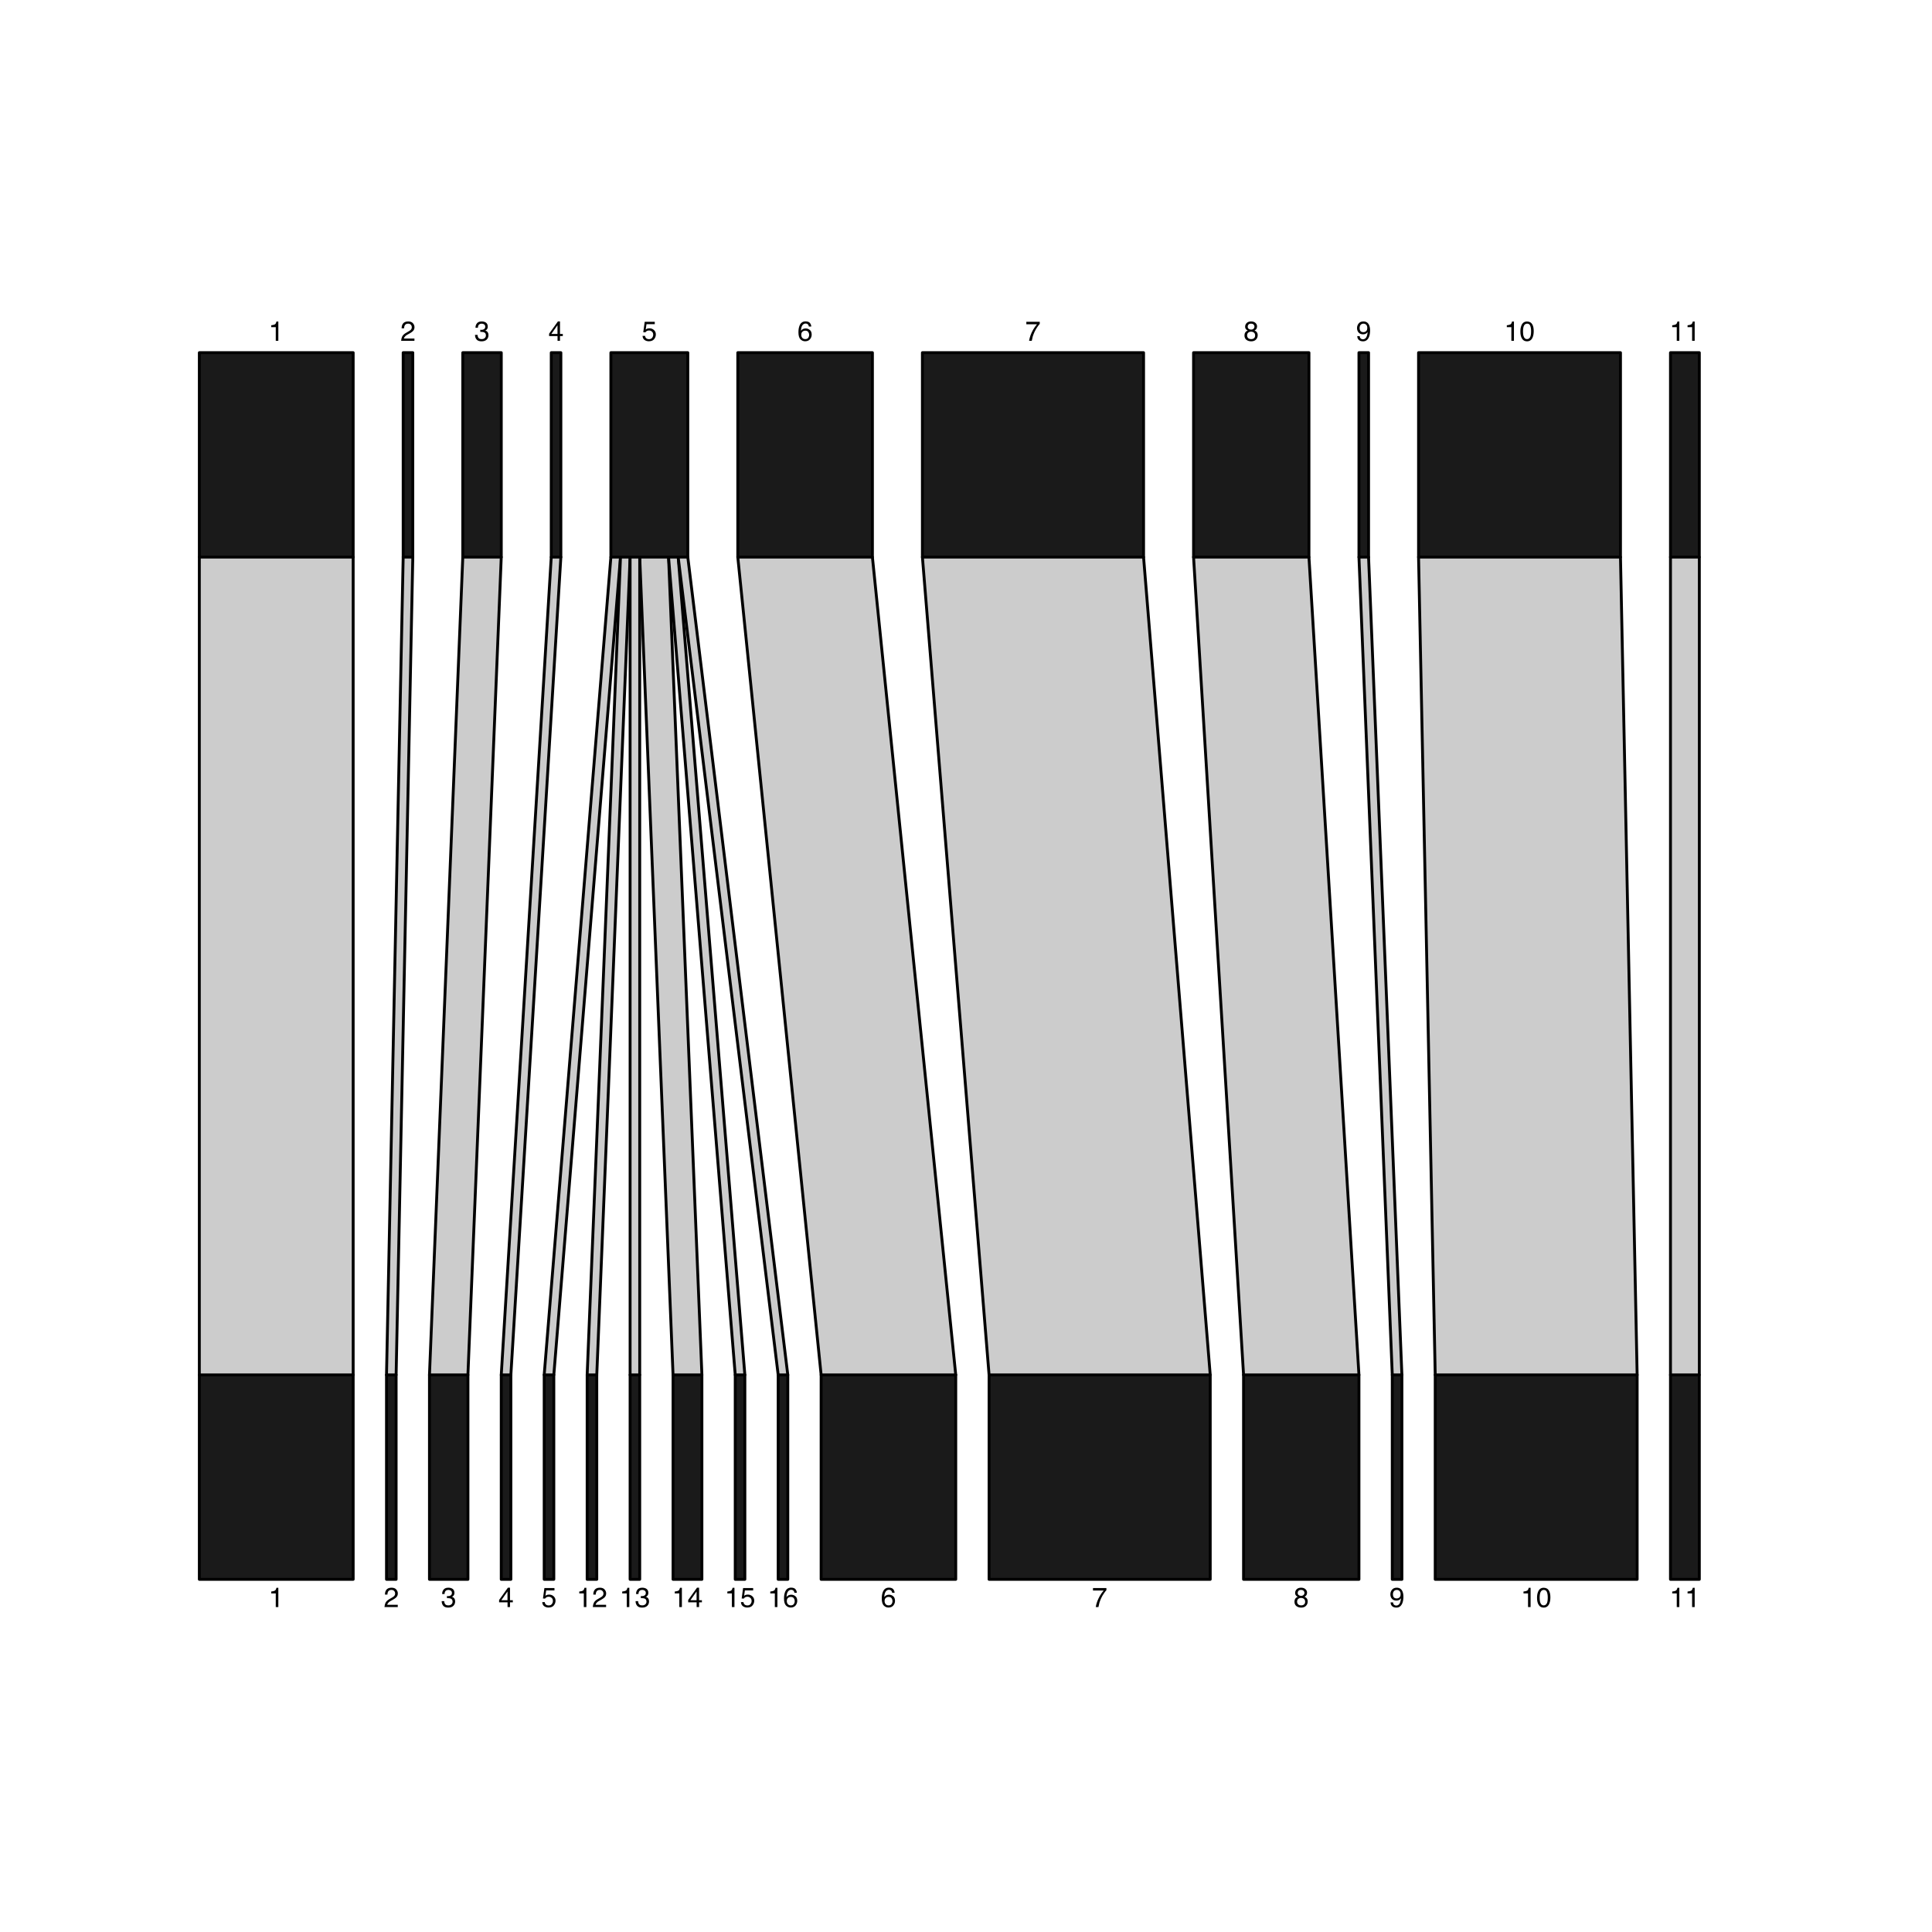 <?xml version="1.0" encoding="UTF-8"?>
<svg xmlns="http://www.w3.org/2000/svg" xmlns:xlink="http://www.w3.org/1999/xlink" width="504pt" height="504pt" viewBox="0 0 504 504" version="1.1">
<defs>
<g>
<symbol overflow="visible" id="glyph0-0">
<path style="stroke:none;" d="M 0.234 0 L 0.234 -5.172 L 4.328 -5.172 L 4.328 0 Z M 3.688 -0.641 L 3.688 -4.516 L 0.875 -4.516 L 0.875 -0.641 Z M 3.688 -0.641 "/>
</symbol>
<symbol overflow="visible" id="glyph0-1">
<path style="stroke:none;" d="M 0.688 -3.562 L 0.688 -4.047 C 1.145 -4.098 1.461 -4.176 1.641 -4.281 C 1.828 -4.383 1.961 -4.629 2.047 -5.016 L 2.547 -5.016 L 2.547 0 L 1.875 0 L 1.875 -3.562 Z M 0.688 -3.562 "/>
</symbol>
<symbol overflow="visible" id="glyph0-2">
<path style="stroke:none;" d="M 0.219 0 C 0.25 -0.438 0.344 -0.812 0.5 -1.125 C 0.656 -1.445 0.957 -1.742 1.406 -2.016 L 2.078 -2.406 C 2.379 -2.57 2.594 -2.719 2.719 -2.844 C 2.906 -3.039 3 -3.266 3 -3.516 C 3 -3.805 2.91 -4.035 2.734 -4.203 C 2.566 -4.379 2.336 -4.469 2.047 -4.469 C 1.609 -4.469 1.305 -4.305 1.141 -3.984 C 1.047 -3.805 0.992 -3.562 0.984 -3.25 L 0.344 -3.25 C 0.352 -3.688 0.438 -4.047 0.594 -4.328 C 0.863 -4.805 1.348 -5.047 2.047 -5.047 C 2.617 -5.047 3.035 -4.891 3.297 -4.578 C 3.566 -4.273 3.703 -3.93 3.703 -3.547 C 3.703 -3.141 3.562 -2.797 3.281 -2.516 C 3.113 -2.348 2.82 -2.145 2.406 -1.906 L 1.922 -1.641 C 1.691 -1.516 1.508 -1.395 1.375 -1.281 C 1.145 -1.07 1 -0.844 0.938 -0.594 L 3.688 -0.594 L 3.688 0 Z M 0.219 0 "/>
</symbol>
<symbol overflow="visible" id="glyph0-3">
<path style="stroke:none;" d="M 1.875 0.141 C 1.281 0.141 0.848 -0.02 0.578 -0.344 C 0.305 -0.676 0.172 -1.078 0.172 -1.547 L 0.828 -1.547 C 0.859 -1.223 0.922 -0.988 1.016 -0.844 C 1.18 -0.57 1.477 -0.438 1.906 -0.438 C 2.238 -0.438 2.504 -0.523 2.703 -0.703 C 2.91 -0.879 3.016 -1.109 3.016 -1.391 C 3.016 -1.742 2.906 -1.988 2.688 -2.125 C 2.477 -2.258 2.188 -2.328 1.812 -2.328 C 1.77 -2.328 1.723 -2.328 1.672 -2.328 C 1.629 -2.328 1.586 -2.328 1.547 -2.328 L 1.547 -2.891 C 1.609 -2.879 1.66 -2.867 1.703 -2.859 C 1.754 -2.859 1.805 -2.859 1.859 -2.859 C 2.098 -2.859 2.289 -2.898 2.438 -2.984 C 2.707 -3.109 2.844 -3.344 2.844 -3.688 C 2.844 -3.938 2.754 -4.129 2.578 -4.266 C 2.398 -4.398 2.191 -4.469 1.953 -4.469 C 1.523 -4.469 1.234 -4.328 1.078 -4.047 C 0.984 -3.891 0.93 -3.672 0.922 -3.391 L 0.297 -3.391 C 0.297 -3.766 0.375 -4.082 0.531 -4.344 C 0.781 -4.812 1.234 -5.047 1.891 -5.047 C 2.398 -5.047 2.797 -4.93 3.078 -4.703 C 3.359 -4.473 3.5 -4.141 3.5 -3.703 C 3.5 -3.398 3.414 -3.148 3.25 -2.953 C 3.145 -2.836 3.008 -2.742 2.844 -2.672 C 3.113 -2.598 3.32 -2.457 3.469 -2.25 C 3.613 -2.039 3.688 -1.785 3.688 -1.484 C 3.688 -1.004 3.531 -0.613 3.219 -0.312 C 2.906 -0.008 2.457 0.141 1.875 0.141 Z M 1.875 0.141 "/>
</symbol>
<symbol overflow="visible" id="glyph0-4">
<path style="stroke:none;" d="M 2.375 -1.781 L 2.375 -4.062 L 0.766 -1.781 Z M 2.391 0 L 2.391 -1.234 L 0.188 -1.234 L 0.188 -1.844 L 2.484 -5.047 L 3.031 -5.047 L 3.031 -1.781 L 3.766 -1.781 L 3.766 -1.234 L 3.031 -1.234 L 3.031 0 Z M 2.391 0 "/>
</symbol>
<symbol overflow="visible" id="glyph0-5">
<path style="stroke:none;" d="M 0.891 -1.281 C 0.93 -0.914 1.098 -0.664 1.391 -0.531 C 1.547 -0.457 1.719 -0.422 1.906 -0.422 C 2.281 -0.422 2.555 -0.539 2.734 -0.781 C 2.922 -1.02 3.016 -1.285 3.016 -1.578 C 3.016 -1.93 2.906 -2.203 2.688 -2.391 C 2.477 -2.586 2.223 -2.688 1.922 -2.688 C 1.703 -2.688 1.516 -2.645 1.359 -2.562 C 1.203 -2.477 1.07 -2.359 0.969 -2.203 L 0.422 -2.234 L 0.797 -4.953 L 3.422 -4.953 L 3.422 -4.344 L 1.266 -4.344 L 1.062 -2.938 C 1.176 -3.031 1.285 -3.098 1.391 -3.141 C 1.578 -3.211 1.797 -3.25 2.047 -3.25 C 2.504 -3.25 2.895 -3.098 3.219 -2.797 C 3.539 -2.504 3.703 -2.129 3.703 -1.672 C 3.703 -1.203 3.551 -0.785 3.25 -0.422 C 2.957 -0.055 2.488 0.125 1.844 0.125 C 1.438 0.125 1.07 0.008 0.75 -0.219 C 0.438 -0.445 0.266 -0.801 0.234 -1.281 Z M 0.891 -1.281 "/>
</symbol>
<symbol overflow="visible" id="glyph0-6">
<path style="stroke:none;" d="M 2.109 -5.062 C 2.672 -5.062 3.062 -4.914 3.281 -4.625 C 3.5 -4.332 3.609 -4.031 3.609 -3.719 L 2.984 -3.719 C 2.953 -3.914 2.895 -4.07 2.812 -4.188 C 2.656 -4.395 2.426 -4.5 2.125 -4.5 C 1.77 -4.5 1.484 -4.332 1.266 -4 C 1.055 -3.676 0.941 -3.211 0.922 -2.609 C 1.066 -2.816 1.25 -2.973 1.469 -3.078 C 1.676 -3.172 1.906 -3.219 2.156 -3.219 C 2.57 -3.219 2.938 -3.082 3.25 -2.812 C 3.562 -2.551 3.719 -2.148 3.719 -1.609 C 3.719 -1.148 3.566 -0.742 3.266 -0.391 C 2.973 -0.047 2.551 0.125 2 0.125 C 1.531 0.125 1.125 -0.051 0.781 -0.406 C 0.438 -0.758 0.266 -1.363 0.266 -2.219 C 0.266 -2.844 0.344 -3.375 0.5 -3.812 C 0.789 -4.645 1.328 -5.062 2.109 -5.062 Z M 2.062 -0.438 C 2.395 -0.438 2.645 -0.547 2.812 -0.766 C 2.977 -0.992 3.062 -1.258 3.062 -1.562 C 3.062 -1.82 2.984 -2.066 2.828 -2.297 C 2.68 -2.523 2.414 -2.641 2.031 -2.641 C 1.758 -2.641 1.52 -2.551 1.312 -2.375 C 1.102 -2.195 1 -1.926 1 -1.562 C 1 -1.238 1.094 -0.969 1.281 -0.75 C 1.469 -0.539 1.727 -0.438 2.062 -0.438 Z M 2.062 -0.438 "/>
</symbol>
<symbol overflow="visible" id="glyph0-7">
<path style="stroke:none;" d="M 3.766 -4.953 L 3.766 -4.406 C 3.609 -4.25 3.395 -3.973 3.125 -3.578 C 2.852 -3.191 2.613 -2.773 2.406 -2.328 C 2.207 -1.879 2.051 -1.477 1.938 -1.125 C 1.875 -0.895 1.789 -0.52 1.688 0 L 0.984 0 C 1.141 -0.957 1.488 -1.914 2.031 -2.875 C 2.352 -3.426 2.691 -3.906 3.047 -4.312 L 0.266 -4.312 L 0.266 -4.953 Z M 3.766 -4.953 "/>
</symbol>
<symbol overflow="visible" id="glyph0-8">
<path style="stroke:none;" d="M 1.953 -2.922 C 2.234 -2.922 2.453 -3 2.609 -3.156 C 2.766 -3.312 2.844 -3.5 2.844 -3.719 C 2.844 -3.906 2.77 -4.078 2.625 -4.234 C 2.477 -4.391 2.25 -4.469 1.938 -4.469 C 1.633 -4.469 1.414 -4.391 1.281 -4.234 C 1.145 -4.078 1.078 -3.895 1.078 -3.688 C 1.078 -3.445 1.16 -3.258 1.328 -3.125 C 1.504 -2.988 1.711 -2.922 1.953 -2.922 Z M 2 -0.438 C 2.289 -0.438 2.531 -0.516 2.719 -0.672 C 2.914 -0.828 3.016 -1.062 3.016 -1.375 C 3.016 -1.707 2.914 -1.957 2.719 -2.125 C 2.52 -2.289 2.266 -2.375 1.953 -2.375 C 1.648 -2.375 1.398 -2.285 1.203 -2.109 C 1.016 -1.941 0.922 -1.707 0.922 -1.406 C 0.922 -1.133 1.008 -0.906 1.188 -0.719 C 1.363 -0.531 1.633 -0.438 2 -0.438 Z M 1.094 -2.688 C 0.914 -2.758 0.781 -2.848 0.688 -2.953 C 0.5 -3.141 0.406 -3.379 0.406 -3.672 C 0.406 -4.047 0.539 -4.367 0.812 -4.641 C 1.082 -4.91 1.469 -5.047 1.969 -5.047 C 2.457 -5.047 2.836 -4.914 3.109 -4.656 C 3.379 -4.406 3.516 -4.113 3.516 -3.781 C 3.516 -3.469 3.438 -3.211 3.281 -3.016 C 3.188 -2.898 3.047 -2.789 2.859 -2.688 C 3.066 -2.594 3.234 -2.484 3.359 -2.359 C 3.578 -2.129 3.688 -1.828 3.688 -1.453 C 3.688 -1.004 3.535 -0.625 3.234 -0.312 C 2.941 -0.008 2.523 0.141 1.984 0.141 C 1.492 0.141 1.078 0.008 0.734 -0.25 C 0.398 -0.52 0.234 -0.906 0.234 -1.406 C 0.234 -1.707 0.305 -1.969 0.453 -2.188 C 0.598 -2.406 0.812 -2.57 1.094 -2.688 Z M 1.094 -2.688 "/>
</symbol>
<symbol overflow="visible" id="glyph0-9">
<path style="stroke:none;" d="M 0.953 -1.219 C 0.973 -0.863 1.109 -0.625 1.359 -0.5 C 1.484 -0.426 1.629 -0.391 1.797 -0.391 C 2.098 -0.391 2.352 -0.516 2.562 -0.766 C 2.781 -1.016 2.938 -1.523 3.031 -2.297 C 2.883 -2.078 2.707 -1.922 2.5 -1.828 C 2.289 -1.734 2.066 -1.688 1.828 -1.688 C 1.348 -1.688 0.961 -1.836 0.672 -2.141 C 0.391 -2.453 0.25 -2.844 0.25 -3.312 C 0.25 -3.77 0.391 -4.172 0.672 -4.516 C 0.953 -4.867 1.363 -5.047 1.906 -5.047 C 2.645 -5.047 3.148 -4.711 3.422 -4.047 C 3.578 -3.68 3.656 -3.227 3.656 -2.688 C 3.656 -2.07 3.566 -1.523 3.391 -1.047 C 3.078 -0.254 2.555 0.141 1.828 0.141 C 1.328 0.141 0.945 0.008 0.688 -0.25 C 0.438 -0.508 0.312 -0.832 0.312 -1.219 Z M 1.922 -2.25 C 2.172 -2.25 2.398 -2.332 2.609 -2.5 C 2.816 -2.664 2.922 -2.953 2.922 -3.359 C 2.922 -3.734 2.828 -4.008 2.641 -4.188 C 2.453 -4.375 2.211 -4.469 1.922 -4.469 C 1.609 -4.469 1.363 -4.363 1.188 -4.156 C 1.008 -3.945 0.922 -3.672 0.922 -3.328 C 0.922 -2.992 1 -2.727 1.156 -2.531 C 1.312 -2.344 1.566 -2.25 1.922 -2.25 Z M 1.922 -2.25 "/>
</symbol>
<symbol overflow="visible" id="glyph0-10">
<path style="stroke:none;" d="M 1.953 -5.031 C 2.598 -5.031 3.066 -4.766 3.359 -4.234 C 3.586 -3.816 3.703 -3.25 3.703 -2.531 C 3.703 -1.844 3.598 -1.273 3.391 -0.828 C 3.098 -0.18 2.613 0.141 1.938 0.141 C 1.332 0.141 0.883 -0.125 0.594 -0.656 C 0.344 -1.094 0.219 -1.68 0.219 -2.422 C 0.219 -2.992 0.297 -3.484 0.453 -3.891 C 0.723 -4.648 1.223 -5.031 1.953 -5.031 Z M 1.938 -0.438 C 2.27 -0.438 2.531 -0.582 2.719 -0.875 C 2.914 -1.164 3.016 -1.707 3.016 -2.5 C 3.016 -3.07 2.941 -3.539 2.797 -3.906 C 2.66 -4.281 2.391 -4.469 1.984 -4.469 C 1.609 -4.469 1.332 -4.289 1.156 -3.938 C 0.988 -3.594 0.906 -3.078 0.906 -2.391 C 0.906 -1.879 0.961 -1.469 1.078 -1.156 C 1.242 -0.676 1.531 -0.438 1.938 -0.438 Z M 1.938 -0.438 "/>
</symbol>
</g>
</defs>
<g id="surface86">
<rect x="0" y="0" width="504" height="504" style="fill:rgb(100%,100%,100%);fill-opacity:1;stroke:none;"/>
<path style="fill-rule:nonzero;fill:rgb(10.196%,10.196%,10.196%);fill-opacity:1;stroke-width:0.75;stroke-linecap:round;stroke-linejoin:round;stroke:rgb(0%,0%,0%);stroke-opacity:1;stroke-miterlimit:10;" d="M 52 145.332 L 92.133 145.332 L 92.133 92 L 52 92 Z M 52 145.332 "/>
<g style="fill:rgb(0%,0%,0%);fill-opacity:1;">
  <use xlink:href="#glyph0-1" x="70.062" y="88.902"/>
</g>
<path style="fill-rule:nonzero;fill:rgb(10.196%,10.196%,10.196%);fill-opacity:1;stroke-width:0.75;stroke-linecap:round;stroke-linejoin:round;stroke:rgb(0%,0%,0%);stroke-opacity:1;stroke-miterlimit:10;" d="M 105.176 145.332 L 107.684 145.332 L 107.684 92 L 105.176 92 Z M 105.176 145.332 "/>
<g style="fill:rgb(0%,0%,0%);fill-opacity:1;">
  <use xlink:href="#glyph0-2" x="104.426" y="88.902"/>
</g>
<path style="fill-rule:nonzero;fill:rgb(10.196%,10.196%,10.196%);fill-opacity:1;stroke-width:0.75;stroke-linecap:round;stroke-linejoin:round;stroke:rgb(0%,0%,0%);stroke-opacity:1;stroke-miterlimit:10;" d="M 120.73 145.332 L 130.766 145.332 L 130.766 92 L 120.73 92 Z M 120.73 145.332 "/>
<g style="fill:rgb(0%,0%,0%);fill-opacity:1;">
  <use xlink:href="#glyph0-3" x="123.742" y="88.902"/>
</g>
<path style="fill-rule:nonzero;fill:rgb(10.196%,10.196%,10.196%);fill-opacity:1;stroke-width:0.75;stroke-linecap:round;stroke-linejoin:round;stroke:rgb(0%,0%,0%);stroke-opacity:1;stroke-miterlimit:10;" d="M 143.805 145.332 L 146.312 145.332 L 146.312 92 L 143.805 92 Z M 143.805 145.332 "/>
<g style="fill:rgb(0%,0%,0%);fill-opacity:1;">
  <use xlink:href="#glyph0-4" x="143.055" y="88.902"/>
</g>
<path style="fill-rule:nonzero;fill:rgb(10.196%,10.196%,10.196%);fill-opacity:1;stroke-width:0.75;stroke-linecap:round;stroke-linejoin:round;stroke:rgb(0%,0%,0%);stroke-opacity:1;stroke-miterlimit:10;" d="M 159.359 145.332 L 179.426 145.332 L 179.426 92 L 159.359 92 Z M 159.359 145.332 "/>
<g style="fill:rgb(0%,0%,0%);fill-opacity:1;">
  <use xlink:href="#glyph0-5" x="167.387" y="88.902"/>
</g>
<path style="fill-rule:nonzero;fill:rgb(10.196%,10.196%,10.196%);fill-opacity:1;stroke-width:0.75;stroke-linecap:round;stroke-linejoin:round;stroke:rgb(0%,0%,0%);stroke-opacity:1;stroke-miterlimit:10;" d="M 192.469 145.332 L 227.586 145.332 L 227.586 92 L 192.469 92 Z M 192.469 145.332 "/>
<g style="fill:rgb(0%,0%,0%);fill-opacity:1;">
  <use xlink:href="#glyph0-6" x="208.023" y="88.902"/>
</g>
<path style="fill-rule:nonzero;fill:rgb(10.196%,10.196%,10.196%);fill-opacity:1;stroke-width:0.75;stroke-linecap:round;stroke-linejoin:round;stroke:rgb(0%,0%,0%);stroke-opacity:1;stroke-miterlimit:10;" d="M 240.629 145.332 L 298.32 145.332 L 298.32 92 L 240.629 92 Z M 240.629 145.332 "/>
<g style="fill:rgb(0%,0%,0%);fill-opacity:1;">
  <use xlink:href="#glyph0-7" x="267.473" y="88.902"/>
</g>
<path style="fill-rule:nonzero;fill:rgb(10.196%,10.196%,10.196%);fill-opacity:1;stroke-width:0.75;stroke-linecap:round;stroke-linejoin:round;stroke:rgb(0%,0%,0%);stroke-opacity:1;stroke-miterlimit:10;" d="M 311.363 145.332 L 341.465 145.332 L 341.465 92 L 311.363 92 Z M 311.363 145.332 "/>
<g style="fill:rgb(0%,0%,0%);fill-opacity:1;">
  <use xlink:href="#glyph0-8" x="324.41" y="88.902"/>
</g>
<path style="fill-rule:nonzero;fill:rgb(10.196%,10.196%,10.196%);fill-opacity:1;stroke-width:0.75;stroke-linecap:round;stroke-linejoin:round;stroke:rgb(0%,0%,0%);stroke-opacity:1;stroke-miterlimit:10;" d="M 354.508 145.332 L 357.016 145.332 L 357.016 92 L 354.508 92 Z M 354.508 145.332 "/>
<g style="fill:rgb(0%,0%,0%);fill-opacity:1;">
  <use xlink:href="#glyph0-9" x="353.758" y="88.902"/>
</g>
<path style="fill-rule:nonzero;fill:rgb(10.196%,10.196%,10.196%);fill-opacity:1;stroke-width:0.75;stroke-linecap:round;stroke-linejoin:round;stroke:rgb(0%,0%,0%);stroke-opacity:1;stroke-miterlimit:10;" d="M 370.059 145.332 L 422.734 145.332 L 422.734 92 L 370.059 92 Z M 370.059 145.332 "/>
<g style="fill:rgb(0%,0%,0%);fill-opacity:1;">
  <use xlink:href="#glyph0-1" x="392.395" y="88.902"/>
  <use xlink:href="#glyph0-10" x="396.399" y="88.902"/>
</g>
<path style="fill-rule:nonzero;fill:rgb(10.196%,10.196%,10.196%);fill-opacity:1;stroke-width:0.75;stroke-linecap:round;stroke-linejoin:round;stroke:rgb(0%,0%,0%);stroke-opacity:1;stroke-miterlimit:10;" d="M 435.777 145.332 L 443.301 145.332 L 443.301 92 L 435.777 92 Z M 435.777 145.332 "/>
<g style="fill:rgb(0%,0%,0%);fill-opacity:1;">
  <use xlink:href="#glyph0-1" x="435.539" y="88.902"/>
  <use xlink:href="#glyph0-1" x="439.543" y="88.902"/>
</g>
<path style="fill-rule:nonzero;fill:rgb(10.196%,10.196%,10.196%);fill-opacity:1;stroke-width:0.75;stroke-linecap:round;stroke-linejoin:round;stroke:rgb(0%,0%,0%);stroke-opacity:1;stroke-miterlimit:10;" d="M 52 412 L 92.133 412 L 92.133 358.668 L 52 358.668 Z M 52 412 "/>
<g style="fill:rgb(0%,0%,0%);fill-opacity:1;">
  <use xlink:href="#glyph0-1" x="70.062" y="419.23"/>
</g>
<path style="fill-rule:nonzero;fill:rgb(10.196%,10.196%,10.196%);fill-opacity:1;stroke-width:0.75;stroke-linecap:round;stroke-linejoin:round;stroke:rgb(0%,0%,0%);stroke-opacity:1;stroke-miterlimit:10;" d="M 100.828 412 L 103.336 412 L 103.336 358.668 L 100.828 358.668 Z M 100.828 412 "/>
<g style="fill:rgb(0%,0%,0%);fill-opacity:1;">
  <use xlink:href="#glyph0-2" x="100.078" y="419.23"/>
</g>
<path style="fill-rule:nonzero;fill:rgb(10.196%,10.196%,10.196%);fill-opacity:1;stroke-width:0.75;stroke-linecap:round;stroke-linejoin:round;stroke:rgb(0%,0%,0%);stroke-opacity:1;stroke-miterlimit:10;" d="M 112.035 412 L 122.07 412 L 122.07 358.668 L 112.035 358.668 Z M 112.035 412 "/>
<g style="fill:rgb(0%,0%,0%);fill-opacity:1;">
  <use xlink:href="#glyph0-3" x="115.047" y="419.23"/>
</g>
<path style="fill-rule:nonzero;fill:rgb(10.196%,10.196%,10.196%);fill-opacity:1;stroke-width:0.75;stroke-linecap:round;stroke-linejoin:round;stroke:rgb(0%,0%,0%);stroke-opacity:1;stroke-miterlimit:10;" d="M 130.762 412 L 133.27 412 L 133.27 358.668 L 130.762 358.668 Z M 130.762 412 "/>
<g style="fill:rgb(0%,0%,0%);fill-opacity:1;">
  <use xlink:href="#glyph0-4" x="130.012" y="419.23"/>
</g>
<path style="fill-rule:nonzero;fill:rgb(10.196%,10.196%,10.196%);fill-opacity:1;stroke-width:0.75;stroke-linecap:round;stroke-linejoin:round;stroke:rgb(0%,0%,0%);stroke-opacity:1;stroke-miterlimit:10;" d="M 141.965 412 L 144.473 412 L 144.473 358.668 L 141.965 358.668 Z M 141.965 412 "/>
<g style="fill:rgb(0%,0%,0%);fill-opacity:1;">
  <use xlink:href="#glyph0-5" x="141.219" y="419.23"/>
</g>
<path style="fill-rule:nonzero;fill:rgb(10.196%,10.196%,10.196%);fill-opacity:1;stroke-width:0.75;stroke-linecap:round;stroke-linejoin:round;stroke:rgb(0%,0%,0%);stroke-opacity:1;stroke-miterlimit:10;" d="M 153.172 412 L 155.68 412 L 155.68 358.668 L 153.172 358.668 Z M 153.172 412 "/>
<g style="fill:rgb(0%,0%,0%);fill-opacity:1;">
  <use xlink:href="#glyph0-1" x="150.422" y="419.23"/>
  <use xlink:href="#glyph0-2" x="154.426" y="419.23"/>
</g>
<path style="fill-rule:nonzero;fill:rgb(10.196%,10.196%,10.196%);fill-opacity:1;stroke-width:0.75;stroke-linecap:round;stroke-linejoin:round;stroke:rgb(0%,0%,0%);stroke-opacity:1;stroke-miterlimit:10;" d="M 164.375 412 L 166.883 412 L 166.883 358.668 L 164.375 358.668 Z M 164.375 412 "/>
<g style="fill:rgb(0%,0%,0%);fill-opacity:1;">
  <use xlink:href="#glyph0-1" x="161.625" y="419.23"/>
  <use xlink:href="#glyph0-3" x="165.629" y="419.23"/>
</g>
<path style="fill-rule:nonzero;fill:rgb(10.196%,10.196%,10.196%);fill-opacity:1;stroke-width:0.75;stroke-linecap:round;stroke-linejoin:round;stroke:rgb(0%,0%,0%);stroke-opacity:1;stroke-miterlimit:10;" d="M 175.578 412 L 183.102 412 L 183.102 358.668 L 175.578 358.668 Z M 175.578 412 "/>
<g style="fill:rgb(0%,0%,0%);fill-opacity:1;">
  <use xlink:href="#glyph0-1" x="175.336" y="419.23"/>
  <use xlink:href="#glyph0-4" x="179.34" y="419.23"/>
</g>
<path style="fill-rule:nonzero;fill:rgb(10.196%,10.196%,10.196%);fill-opacity:1;stroke-width:0.75;stroke-linecap:round;stroke-linejoin:round;stroke:rgb(0%,0%,0%);stroke-opacity:1;stroke-miterlimit:10;" d="M 191.801 412 L 194.309 412 L 194.309 358.668 L 191.801 358.668 Z M 191.801 412 "/>
<g style="fill:rgb(0%,0%,0%);fill-opacity:1;">
  <use xlink:href="#glyph0-1" x="189.051" y="419.23"/>
  <use xlink:href="#glyph0-5" x="193.055" y="419.23"/>
</g>
<path style="fill-rule:nonzero;fill:rgb(10.196%,10.196%,10.196%);fill-opacity:1;stroke-width:0.75;stroke-linecap:round;stroke-linejoin:round;stroke:rgb(0%,0%,0%);stroke-opacity:1;stroke-miterlimit:10;" d="M 203.004 412 L 205.512 412 L 205.512 358.668 L 203.004 358.668 Z M 203.004 412 "/>
<g style="fill:rgb(0%,0%,0%);fill-opacity:1;">
  <use xlink:href="#glyph0-1" x="200.254" y="419.23"/>
  <use xlink:href="#glyph0-6" x="204.258" y="419.23"/>
</g>
<path style="fill-rule:nonzero;fill:rgb(10.196%,10.196%,10.196%);fill-opacity:1;stroke-width:0.75;stroke-linecap:round;stroke-linejoin:round;stroke:rgb(0%,0%,0%);stroke-opacity:1;stroke-miterlimit:10;" d="M 214.207 412 L 249.324 412 L 249.324 358.668 L 214.207 358.668 Z M 214.207 412 "/>
<g style="fill:rgb(0%,0%,0%);fill-opacity:1;">
  <use xlink:href="#glyph0-6" x="229.762" y="419.23"/>
</g>
<path style="fill-rule:nonzero;fill:rgb(10.196%,10.196%,10.196%);fill-opacity:1;stroke-width:0.75;stroke-linecap:round;stroke-linejoin:round;stroke:rgb(0%,0%,0%);stroke-opacity:1;stroke-miterlimit:10;" d="M 258.02 412 L 315.711 412 L 315.711 358.668 L 258.02 358.668 Z M 258.02 412 "/>
<g style="fill:rgb(0%,0%,0%);fill-opacity:1;">
  <use xlink:href="#glyph0-7" x="284.863" y="419.23"/>
</g>
<path style="fill-rule:nonzero;fill:rgb(10.196%,10.196%,10.196%);fill-opacity:1;stroke-width:0.75;stroke-linecap:round;stroke-linejoin:round;stroke:rgb(0%,0%,0%);stroke-opacity:1;stroke-miterlimit:10;" d="M 324.406 412 L 354.508 412 L 354.508 358.668 L 324.406 358.668 Z M 324.406 412 "/>
<g style="fill:rgb(0%,0%,0%);fill-opacity:1;">
  <use xlink:href="#glyph0-8" x="337.453" y="419.23"/>
</g>
<path style="fill-rule:nonzero;fill:rgb(10.196%,10.196%,10.196%);fill-opacity:1;stroke-width:0.75;stroke-linecap:round;stroke-linejoin:round;stroke:rgb(0%,0%,0%);stroke-opacity:1;stroke-miterlimit:10;" d="M 363.203 412 L 365.711 412 L 365.711 358.668 L 363.203 358.668 Z M 363.203 412 "/>
<g style="fill:rgb(0%,0%,0%);fill-opacity:1;">
  <use xlink:href="#glyph0-9" x="362.453" y="419.23"/>
</g>
<path style="fill-rule:nonzero;fill:rgb(10.196%,10.196%,10.196%);fill-opacity:1;stroke-width:0.75;stroke-linecap:round;stroke-linejoin:round;stroke:rgb(0%,0%,0%);stroke-opacity:1;stroke-miterlimit:10;" d="M 374.406 412 L 427.082 412 L 427.082 358.668 L 374.406 358.668 Z M 374.406 412 "/>
<g style="fill:rgb(0%,0%,0%);fill-opacity:1;">
  <use xlink:href="#glyph0-1" x="396.742" y="419.23"/>
  <use xlink:href="#glyph0-10" x="400.746" y="419.23"/>
</g>
<path style="fill-rule:nonzero;fill:rgb(10.196%,10.196%,10.196%);fill-opacity:1;stroke-width:0.75;stroke-linecap:round;stroke-linejoin:round;stroke:rgb(0%,0%,0%);stroke-opacity:1;stroke-miterlimit:10;" d="M 435.777 412 L 443.301 412 L 443.301 358.668 L 435.777 358.668 Z M 435.777 412 "/>
<g style="fill:rgb(0%,0%,0%);fill-opacity:1;">
  <use xlink:href="#glyph0-1" x="435.539" y="419.23"/>
  <use xlink:href="#glyph0-1" x="439.543" y="419.23"/>
</g>
<path style="fill-rule:nonzero;fill:rgb(80%,80%,80%);fill-opacity:1;stroke-width:0.75;stroke-linecap:round;stroke-linejoin:round;stroke:rgb(0%,0%,0%);stroke-opacity:1;stroke-miterlimit:10;" d="M 240.629 145.332 L 298.32 145.332 L 315.711 358.668 L 258.02 358.668 Z M 240.629 145.332 "/>
<path style="fill-rule:nonzero;fill:rgb(80%,80%,80%);fill-opacity:1;stroke-width:0.75;stroke-linecap:round;stroke-linejoin:round;stroke:rgb(0%,0%,0%);stroke-opacity:1;stroke-miterlimit:10;" d="M 370.059 145.332 L 422.734 145.332 L 427.082 358.668 L 374.406 358.668 Z M 370.059 145.332 "/>
<path style="fill-rule:nonzero;fill:rgb(80%,80%,80%);fill-opacity:1;stroke-width:0.75;stroke-linecap:round;stroke-linejoin:round;stroke:rgb(0%,0%,0%);stroke-opacity:1;stroke-miterlimit:10;" d="M 52 145.332 L 92.133 145.332 L 92.133 358.668 L 52 358.668 Z M 52 145.332 "/>
<path style="fill-rule:nonzero;fill:rgb(80%,80%,80%);fill-opacity:1;stroke-width:0.75;stroke-linecap:round;stroke-linejoin:round;stroke:rgb(0%,0%,0%);stroke-opacity:1;stroke-miterlimit:10;" d="M 192.469 145.332 L 227.586 145.332 L 249.324 358.668 L 214.207 358.668 Z M 192.469 145.332 "/>
<path style="fill-rule:nonzero;fill:rgb(80%,80%,80%);fill-opacity:1;stroke-width:0.75;stroke-linecap:round;stroke-linejoin:round;stroke:rgb(0%,0%,0%);stroke-opacity:1;stroke-miterlimit:10;" d="M 311.363 145.332 L 341.465 145.332 L 354.508 358.668 L 324.406 358.668 Z M 311.363 145.332 "/>
<path style="fill-rule:nonzero;fill:rgb(80%,80%,80%);fill-opacity:1;stroke-width:0.75;stroke-linecap:round;stroke-linejoin:round;stroke:rgb(0%,0%,0%);stroke-opacity:1;stroke-miterlimit:10;" d="M 120.73 145.332 L 130.762 145.332 L 122.066 358.668 L 112.035 358.668 Z M 120.73 145.332 "/>
<path style="fill-rule:nonzero;fill:rgb(80%,80%,80%);fill-opacity:1;stroke-width:0.75;stroke-linecap:round;stroke-linejoin:round;stroke:rgb(0%,0%,0%);stroke-opacity:1;stroke-miterlimit:10;" d="M 166.883 145.332 L 174.406 145.332 L 183.105 358.668 L 175.578 358.668 Z M 166.883 145.332 "/>
<path style="fill-rule:nonzero;fill:rgb(80%,80%,80%);fill-opacity:1;stroke-width:0.75;stroke-linecap:round;stroke-linejoin:round;stroke:rgb(0%,0%,0%);stroke-opacity:1;stroke-miterlimit:10;" d="M 435.777 145.332 L 443.305 145.332 L 443.305 358.668 L 435.777 358.668 Z M 435.777 145.332 "/>
<path style="fill-rule:nonzero;fill:rgb(80%,80%,80%);fill-opacity:1;stroke-width:0.75;stroke-linecap:round;stroke-linejoin:round;stroke:rgb(0%,0%,0%);stroke-opacity:1;stroke-miterlimit:10;" d="M 105.176 145.332 L 107.688 145.332 L 103.336 358.668 L 100.828 358.668 Z M 105.176 145.332 "/>
<path style="fill-rule:nonzero;fill:rgb(80%,80%,80%);fill-opacity:1;stroke-width:0.75;stroke-linecap:round;stroke-linejoin:round;stroke:rgb(0%,0%,0%);stroke-opacity:1;stroke-miterlimit:10;" d="M 143.805 145.332 L 146.312 145.332 L 133.27 358.668 L 130.762 358.668 Z M 143.805 145.332 "/>
<path style="fill-rule:nonzero;fill:rgb(80%,80%,80%);fill-opacity:1;stroke-width:0.75;stroke-linecap:round;stroke-linejoin:round;stroke:rgb(0%,0%,0%);stroke-opacity:1;stroke-miterlimit:10;" d="M 159.359 145.332 L 161.867 145.332 L 144.477 358.668 L 141.965 358.668 Z M 159.359 145.332 "/>
<path style="fill-rule:nonzero;fill:rgb(80%,80%,80%);fill-opacity:1;stroke-width:0.75;stroke-linecap:round;stroke-linejoin:round;stroke:rgb(0%,0%,0%);stroke-opacity:1;stroke-miterlimit:10;" d="M 161.867 145.332 L 164.375 145.332 L 155.68 358.668 L 153.172 358.668 Z M 161.867 145.332 "/>
<path style="fill-rule:nonzero;fill:rgb(80%,80%,80%);fill-opacity:1;stroke-width:0.75;stroke-linecap:round;stroke-linejoin:round;stroke:rgb(0%,0%,0%);stroke-opacity:1;stroke-miterlimit:10;" d="M 164.375 145.332 L 166.883 145.332 L 166.883 358.668 L 164.375 358.668 Z M 164.375 145.332 "/>
<path style="fill-rule:nonzero;fill:rgb(80%,80%,80%);fill-opacity:1;stroke-width:0.75;stroke-linecap:round;stroke-linejoin:round;stroke:rgb(0%,0%,0%);stroke-opacity:1;stroke-miterlimit:10;" d="M 174.406 145.332 L 176.918 145.332 L 194.309 358.668 L 191.801 358.668 Z M 174.406 145.332 "/>
<path style="fill-rule:nonzero;fill:rgb(80%,80%,80%);fill-opacity:1;stroke-width:0.75;stroke-linecap:round;stroke-linejoin:round;stroke:rgb(0%,0%,0%);stroke-opacity:1;stroke-miterlimit:10;" d="M 176.918 145.332 L 179.426 145.332 L 205.512 358.668 L 203.004 358.668 Z M 176.918 145.332 "/>
<path style="fill-rule:nonzero;fill:rgb(80%,80%,80%);fill-opacity:1;stroke-width:0.75;stroke-linecap:round;stroke-linejoin:round;stroke:rgb(0%,0%,0%);stroke-opacity:1;stroke-miterlimit:10;" d="M 354.508 145.332 L 357.016 145.332 L 365.711 358.668 L 363.203 358.668 Z M 354.508 145.332 "/>
</g>
</svg>
